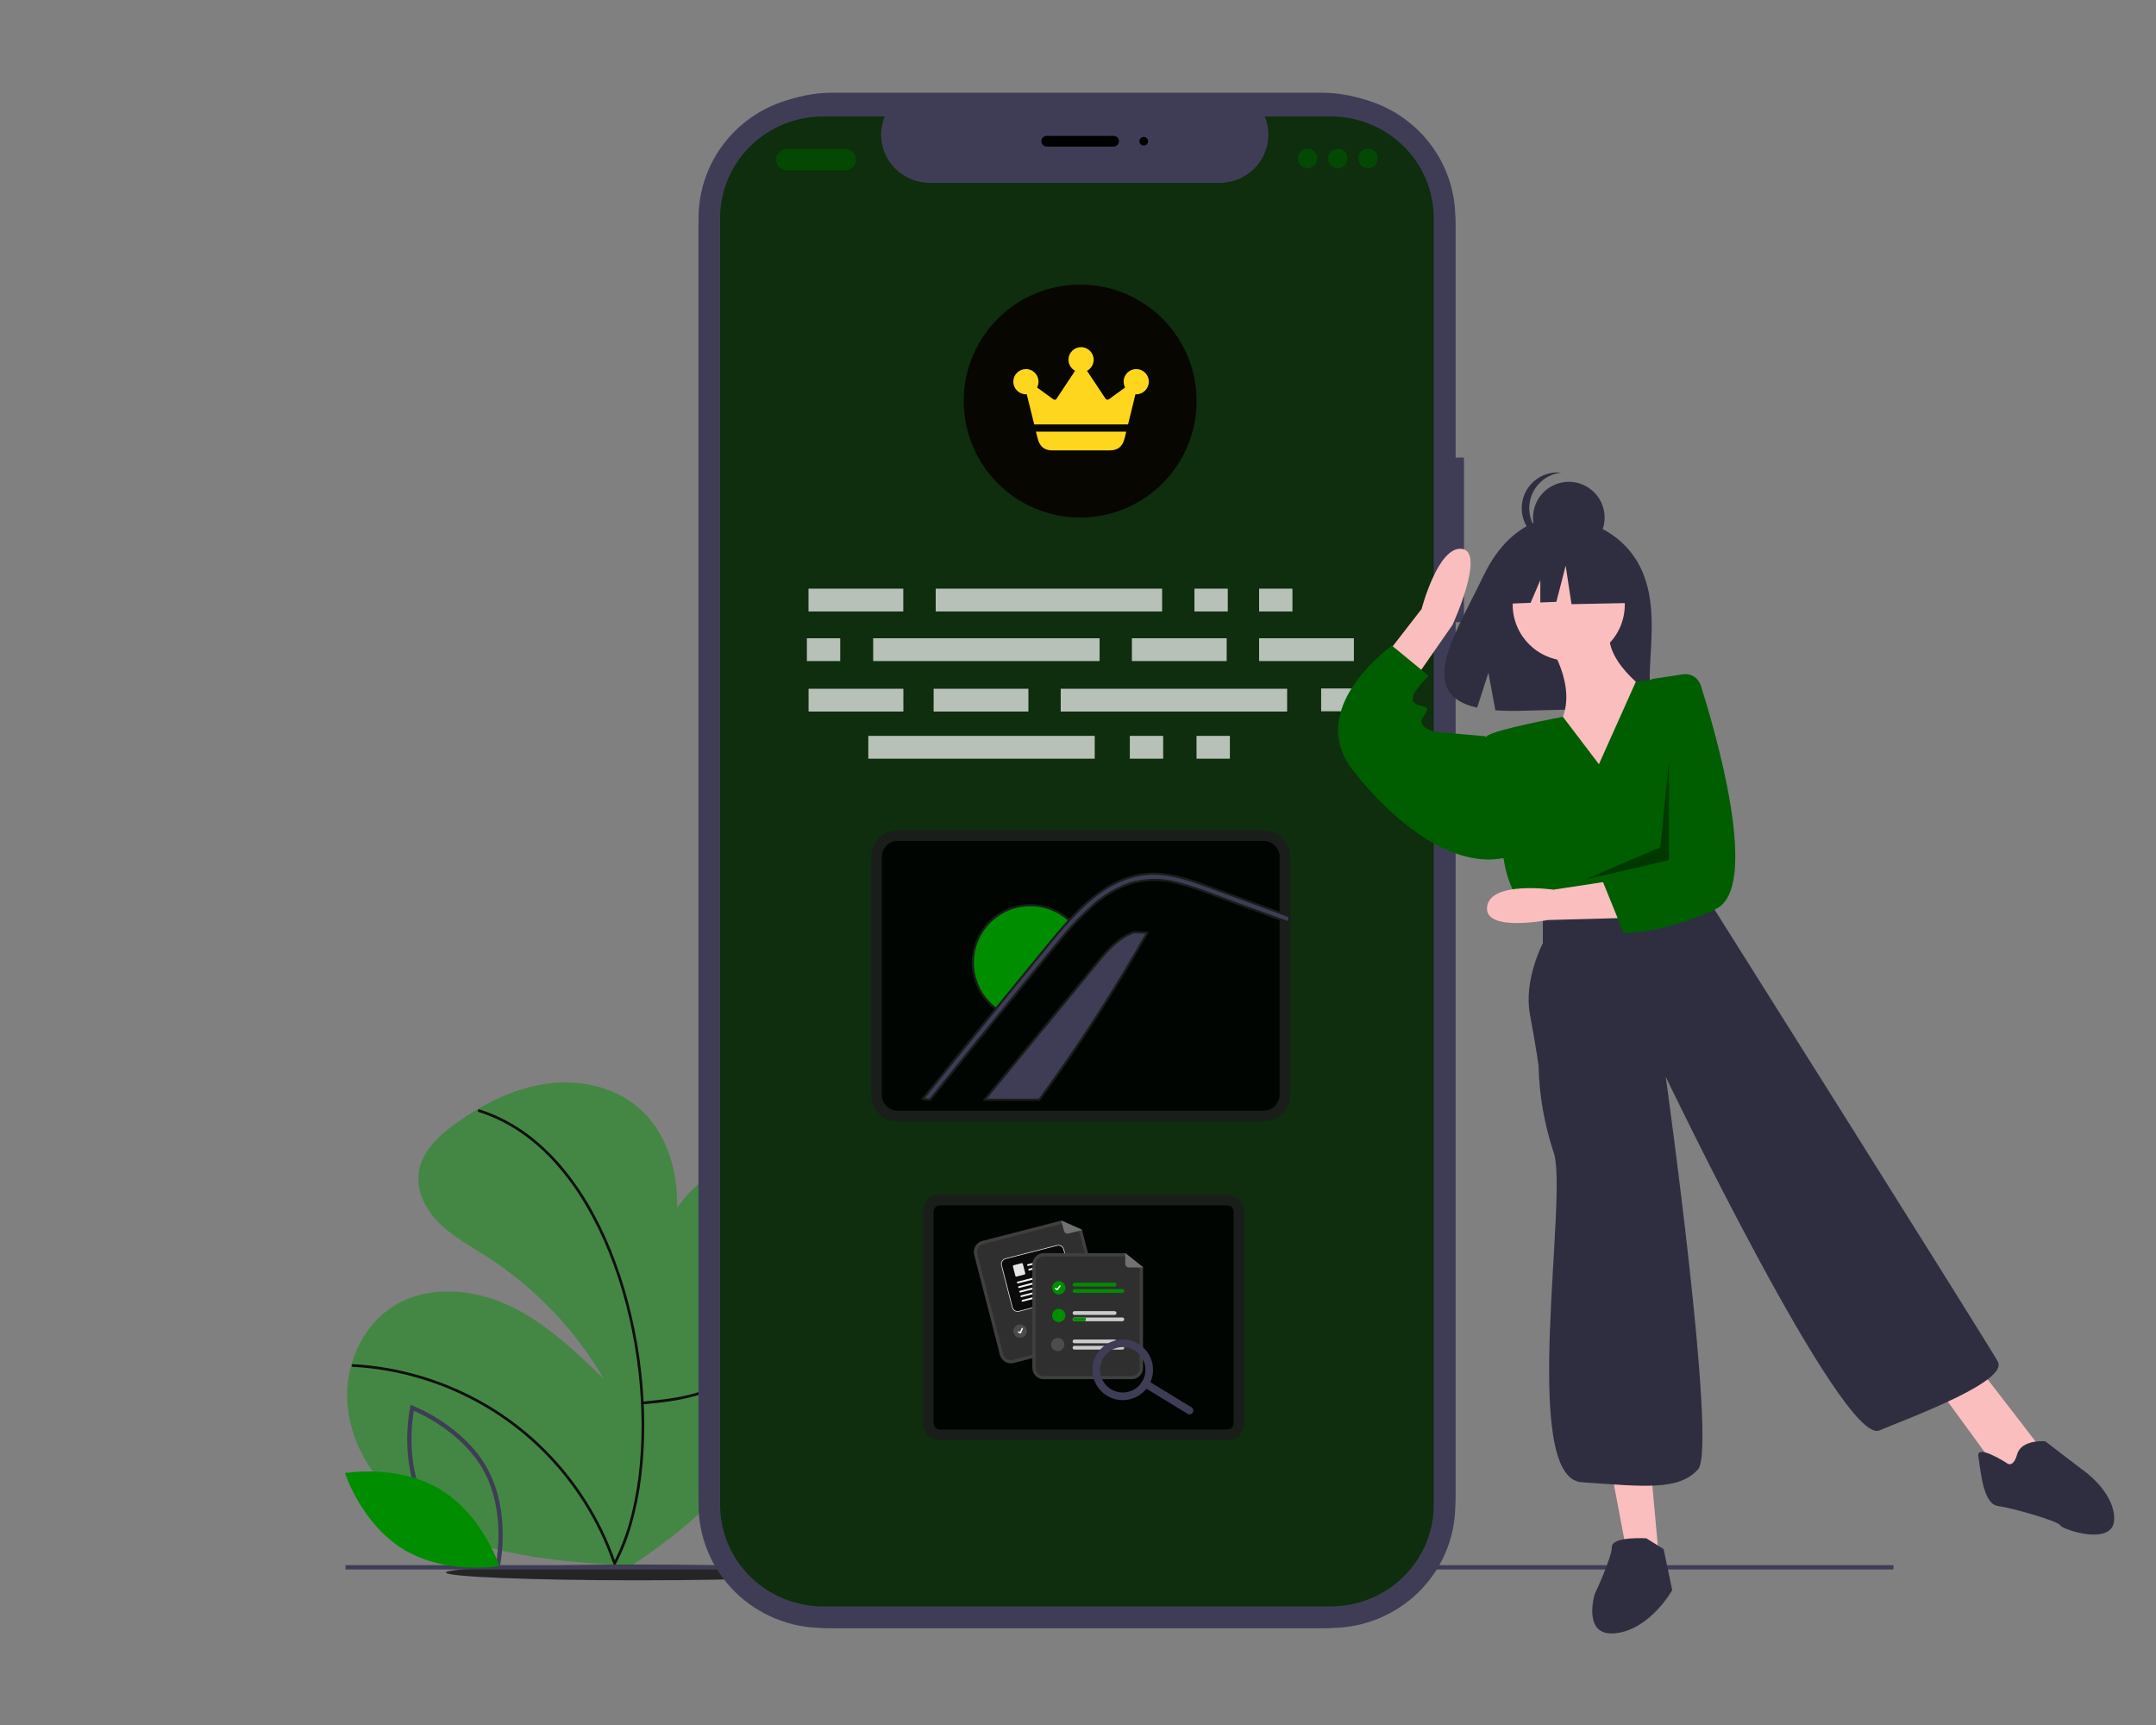 <svg width="1000" height="800" viewBox="0 0 1000 800" fill="none" xmlns="http://www.w3.org/2000/svg">
<rect x="0" y="0" width="1000" height="800" fill="#808080" stroke="none"/>
<g clip-path="url(#clip0_3426_99)">
<path d="M389.899 602.819C389.495 604.944 389.01 607.048 388.445 609.13C388.384 609.372 388.315 609.61 388.247 609.852H380.384C379.714 609.852 379.072 610.119 378.599 610.592C378.125 611.066 377.859 611.708 377.858 612.377V634.792C377.62 635.236 377.378 635.676 377.137 636.117C375.888 638.39 374.589 640.638 373.261 642.857C351.609 678.924 321.41 709.106 285.33 730.738L287.466 725.917C286.683 725.863 285.896 725.809 285.113 725.755C268.064 724.589 250.957 723.298 234.308 719.465C216.89 715.457 199.852 708.503 186.202 696.975C172.548 685.443 162.538 668.974 161.149 651.156C160.686 645.033 161.305 638.875 162.978 632.967C166.179 621.593 173.172 611.36 183.261 605.305C199.109 595.797 219.781 597.735 236.487 605.644C253.19 613.55 266.787 626.638 280.062 639.498C266.659 616.514 247.997 597.035 225.608 582.659C218.19 577.911 210.316 573.682 204.009 567.529C197.705 561.381 193.054 552.76 194.169 544.025C195.435 534.116 203.551 526.596 211.68 520.798C214.928 518.481 218.28 516.284 221.737 514.263C231.49 508.548 242.041 504.236 253.183 502.637C268.277 500.469 284.579 503.759 296.151 513.689C309.188 524.879 314.536 542.924 314.027 560.186C322.059 548.51 334.446 539.572 348.436 539.193C362.959 538.803 376.765 547.979 384.039 560.558C391.31 573.133 392.616 588.548 389.899 602.819Z" fill="#008E00" fill-opacity="0.47"/>
<path d="M298.011 651.313C306.517 650.564 314.375 649.689 322.618 647.356C330.608 645.095 338.297 641.311 343.985 635.13C350.102 628.483 353.405 619.851 355.735 611.257C357.034 606.466 358.101 601.608 359.109 596.748C360.201 591.475 361.172 586.179 362.022 580.86C363.712 570.271 364.919 559.62 365.642 548.906C365.729 547.606 365.809 546.305 365.882 545.004C365.927 544.201 364.679 544.203 364.634 545.004C364.04 555.564 362.971 566.083 361.428 576.561C359.905 586.856 357.956 597.106 355.484 607.216C353.389 615.781 350.678 624.479 345.306 631.609C340.269 638.295 332.994 642.664 325.139 645.277C317.145 647.935 308.717 648.996 300.364 649.785C299.339 649.882 299.036 649.974 298.01 650.065C297.216 650.135 297.209 651.384 298.011 651.313Z" fill="#0F0F0F"/>
<path d="M163.699 633.888C174.431 634.483 185.055 636.355 195.344 639.464C205.638 642.567 215.53 646.873 224.816 652.292C233.788 657.533 242.117 663.804 249.634 670.978C256.929 677.945 263.431 685.697 269.02 694.094C274.635 702.512 279.289 711.533 282.893 720.988C283.333 722.145 283.756 723.308 284.163 724.477C284.426 725.231 285.633 724.907 285.367 724.145C281.995 714.491 277.55 705.245 272.114 696.582C266.68 687.919 260.303 679.885 253.098 672.626C245.779 665.255 237.632 658.754 228.821 653.252C210.321 641.728 189.351 634.757 167.633 632.91C166.323 632.8 165.012 632.71 163.699 632.639C162.896 632.595 162.898 633.844 163.699 633.888Z" fill="#0F0F0F"/>
<path d="M222.074 515.727C228.936 517.909 235.44 521.088 241.379 525.16C247.447 529.351 252.981 534.265 257.859 539.796C262.999 545.614 267.569 551.912 271.505 558.603C275.681 565.668 279.308 573.043 282.356 580.663C285.493 588.486 288.133 596.5 290.257 604.656C292.417 612.91 294.104 621.28 295.31 629.725C296.51 638.081 297.236 646.498 297.485 654.936C297.736 663.005 297.497 671.081 296.771 679.121C296.106 686.622 294.892 694.064 293.139 701.387C291.583 708.001 289.389 714.449 286.589 720.64C285.94 722.045 285.252 723.43 284.524 724.797C284.146 725.505 285.223 726.137 285.602 725.427C288.696 719.513 291.167 713.294 292.975 706.869C295.003 699.717 296.473 692.419 297.372 685.039C298.368 677.033 298.854 668.971 298.825 660.903C298.807 652.427 298.302 643.959 297.314 635.541C296.325 627.018 294.856 618.557 292.915 610.199C290.979 601.827 288.523 593.584 285.561 585.518C282.706 577.71 279.289 570.119 275.334 562.805C271.568 555.827 267.179 549.202 262.221 543.013C257.512 537.121 252.137 531.793 246.201 527.138C240.478 522.663 234.154 519.015 227.415 516.301C225.768 515.646 224.098 515.053 222.406 514.523C221.637 514.281 221.309 515.486 222.074 515.727Z" fill="#0F0F0F"/>
<path d="M296.129 732.896C345.452 732.896 385.436 731.28 385.436 729.287C385.436 727.294 345.452 725.679 296.129 725.679C246.807 725.679 206.823 727.294 206.823 729.287C206.823 731.28 246.807 732.896 296.129 732.896Z" fill="#252525"/>
<path d="M679.033 212.224H675.12V105.037C675.12 96.89 673.516 88.823 670.398 81.296C667.281 73.77 662.711 66.931 656.95 61.17C651.19 55.409 644.351 50.84 636.824 47.722C629.297 44.605 621.23 43 613.083 43H385.994C377.847 43 369.78 44.605 362.254 47.722C354.727 50.84 347.888 55.409 342.127 61.17C336.367 66.931 331.797 73.77 328.679 81.296C325.562 88.823 323.957 96.89 323.957 105.037V693.072C323.957 701.218 325.562 709.285 328.679 716.812C331.797 724.339 336.367 731.178 342.127 736.938C347.888 742.699 354.727 747.269 362.254 750.386C369.78 753.504 377.847 755.108 385.994 755.108H613.083C621.23 755.108 629.297 753.504 636.824 750.386C644.351 747.269 651.19 742.699 656.95 736.938C662.711 731.178 667.281 724.339 670.398 716.812C673.516 709.285 675.12 701.218 675.12 693.072V288.521H679.033L679.033 212.224Z" fill="#3F3D56"/>
<path d="M516.5 68H485.5C484.837 68 484.201 67.737 483.732 67.268C483.263 66.799 483 66.163 483 65.5C483 64.837 483.263 64.201 483.732 63.732C484.201 63.263 484.837 63 485.5 63H516.5C517.163 63 517.799 63.263 518.268 63.732C518.737 64.201 519 64.837 519 65.5C519 66.163 518.737 66.799 518.268 67.268C517.799 67.737 517.163 68 516.5 68Z" fill="black"/>
<path d="M530.5 67.5C531.605 67.5 532.5 66.605 532.5 65.5C532.5 64.395 531.605 63.5 530.5 63.5C529.395 63.5 528.5 64.395 528.5 65.5C528.5 66.605 529.395 67.5 530.5 67.5Z" fill="black"/>
<path d="M878.244 725.871H160.244V727.871H878.244V725.871Z" fill="#3F3D56"/>
<path d="M417.84 49L414.979 55.912C413.89 58.543 413.475 61.394 413.769 64.215C414.062 67.036 415.056 69.747 416.668 72.11C418.28 74.474 420.464 76.419 423.03 77.767C425.597 79.114 428.466 79.821 431.383 79.821H565.599C568.515 79.821 571.384 79.114 573.951 77.767C576.518 76.419 578.701 74.474 580.313 72.11C581.925 69.747 582.919 67.036 583.213 64.215C583.507 61.394 583.093 58.543 582.004 55.912L579.142 49H617.204C624.127 49 630.985 50.343 637.385 52.955C643.785 55.567 649.604 59.397 654.51 64.231C659.416 69.064 663.311 74.807 665.971 81.132C668.63 87.457 670 94.239 670 101.09V697.91C670 704.761 668.63 711.544 665.971 717.869C663.311 724.194 659.416 729.936 654.51 734.77C649.604 739.603 643.785 743.433 637.385 746.045C630.985 748.657 624.127 750 617.204 750H381.796C374.873 750 368.016 748.657 361.616 746.045C355.216 743.433 349.396 739.603 344.49 734.77C339.584 729.936 335.689 724.194 333.029 717.869C330.37 711.544 329 704.761 329 697.91V101.09L329.004 100.447C329.087 93.815 330.453 87.259 333.029 81.132C335.689 74.807 339.584 69.064 344.49 64.231C349.396 59.397 355.216 55.567 361.616 52.955C368.016 50.343 374.873 49 381.796 49H417.84Z" fill="#0E2E0E" stroke="#3F3D56" stroke-width="10"/>
<path d="M586.098 387.5L586.589 387.513C589.036 387.636 591.357 388.662 593.098 390.402C594.838 392.143 595.864 394.464 595.987 396.911L596 397.402V507.71C595.997 510.335 594.954 512.851 593.098 514.707C591.241 516.564 588.723 517.608 586.098 517.61H416.403C413.778 517.607 411.261 516.562 409.404 514.705C407.664 512.965 406.637 510.644 406.513 508.197L406.5 507.707V397.403C406.504 394.778 407.548 392.261 409.404 390.404C411.145 388.664 413.466 387.637 415.912 387.513L416.403 387.5H586.098Z" fill="black" fill-opacity="0.9" stroke="#1A1E1A" stroke-width="5"/>
<path d="M532.132 432.558C516.954 459.328 500.229 485.19 482.037 510.012H456.736C473.944 489.049 491.164 468.086 508.396 447.123L508.397 447.122C513.402 441.012 518.729 434.755 526.038 432.304L532.132 432.558Z" fill="#3F3D56" stroke="#1A1E1A"/>
<path d="M475.149 419.922C482.084 419.206 489.024 421.234 494.48 425.573L494.483 425.576C495.341 426.245 496.153 426.97 496.914 427.746C494.251 430.539 491.695 433.44 489.282 436.451C483.768 443.091 478.331 449.79 472.878 456.466C469.577 460.502 466.275 464.54 463.009 468.578C462.101 467.971 461.234 467.303 460.416 466.579L460.413 466.576L459.925 466.142C454.946 461.603 451.864 455.339 451.315 448.608C450.749 441.66 452.927 434.766 457.382 429.404C461.837 424.042 468.215 420.638 475.149 419.922Z" fill="#008E00" stroke="#1A1E1A"/>
<path d="M534.298 405.199C542.716 405.071 550.868 407.74 558.791 410.591V410.59C567.32 413.68 575.816 416.819 584.338 419.94L598 424.94V427.904L596.872 427.49L571.542 418.231H571.541C563.325 415.233 555.054 411.777 546.507 409.599H546.508C539.001 407.452 531.029 407.554 523.58 409.893L523.568 409.897L523.557 409.902C517.144 412.274 511.258 415.877 506.23 420.505L505.747 420.956C503.492 423.041 501.305 425.178 499.188 427.395L499.187 427.397C498.497 428.126 497.805 428.858 497.124 429.589L497.122 429.592C495.078 431.816 493.102 434.092 491.226 436.45C485.714 443.092 480.272 449.796 474.823 456.464C471.424 460.623 468.022 464.774 464.661 468.925C453.493 482.592 442.39 496.284 431.354 510.003C430.246 509.977 429.142 509.854 428.056 509.635C439.198 495.797 450.392 481.994 461.638 468.227V468.226C461.768 468.066 461.898 467.905 462.028 467.745C462.158 467.585 462.288 467.425 462.418 467.265L462.42 467.263C463.759 465.595 465.128 463.916 466.488 462.245L466.487 462.244C469.332 458.76 472.178 455.277 475.024 451.796L483.567 441.357C487.711 436.293 491.81 431.227 496.257 426.441L496.262 426.435L496.268 426.428C496.531 426.126 496.805 425.832 497.096 425.522C497.54 425.046 497.935 424.632 498.395 424.141C508.057 414.161 520.025 405.436 534.298 405.199Z" fill="#3F3D56" stroke="#1A1E1A"/>
<path d="M436 556.5H569.174C572.211 556.5 574.674 558.962 574.674 562V659.965C574.674 663.002 572.211 665.465 569.174 665.465H436C432.962 665.465 430.5 663.002 430.5 659.965V562C430.5 558.962 432.962 556.5 436 556.5Z" fill="#010501" stroke="#1A1E1A" stroke-width="5"/>
<path d="M509.743 621.918L470.172 632.108C468.829 632.452 467.405 632.25 466.212 631.545C465.019 630.841 464.154 629.691 463.807 628.35L451.84 581.878C451.496 580.535 451.698 579.111 452.402 577.918C453.107 576.725 454.256 575.86 455.598 575.513L492.412 566.033L501.835 570.251L513.501 615.551C513.846 616.893 513.644 618.318 512.939 619.512C512.234 620.705 511.085 621.571 509.743 621.918Z" fill="#3F3F3F"/>
<path d="M455.977 576.969C455.022 577.216 454.204 577.832 453.702 578.681C453.2 579.531 453.056 580.545 453.301 581.501L465.268 627.974C465.515 628.929 466.131 629.747 466.981 630.249C467.83 630.75 468.844 630.894 469.8 630.65L509.371 620.46C510.326 620.212 511.145 619.596 511.646 618.747C512.148 617.897 512.292 616.883 512.047 615.928L500.562 571.328L492.281 567.621L455.977 576.969Z" fill="#2F2F2F"/>
<path d="M501.734 570.49L495.61 572.067C495.163 572.182 494.688 572.115 494.29 571.88C493.893 571.645 493.605 571.262 493.49 570.815L492.325 566.292C492.32 566.272 492.32 566.251 492.326 566.232C492.333 566.212 492.344 566.195 492.36 566.182C492.375 566.169 492.394 566.16 492.414 566.157C492.434 566.154 492.455 566.157 492.474 566.165L501.75 570.285C501.769 570.295 501.784 570.31 501.794 570.329C501.805 570.348 501.809 570.369 501.807 570.39C501.806 570.412 501.798 570.432 501.784 570.449C501.771 570.466 501.753 570.478 501.733 570.485L501.734 570.49Z" fill="#717171"/>
<path d="M498.512 610.175L480.494 614.815C480.383 614.843 480.268 614.85 480.155 614.834C480.041 614.818 479.933 614.78 479.834 614.721C479.736 614.663 479.65 614.586 479.581 614.495C479.512 614.404 479.462 614.3 479.434 614.189C479.405 614.078 479.399 613.963 479.415 613.85C479.431 613.737 479.469 613.628 479.527 613.529C479.585 613.431 479.662 613.345 479.754 613.276C479.845 613.207 479.949 613.157 480.06 613.129L498.076 608.49C498.186 608.461 498.302 608.455 498.415 608.471C498.528 608.487 498.637 608.525 498.735 608.583C498.834 608.642 498.92 608.718 498.989 608.81C499.057 608.901 499.107 609.005 499.136 609.116C499.164 609.227 499.171 609.342 499.155 609.455C499.139 609.568 499.1 609.677 499.042 609.776C498.984 609.874 498.907 609.96 498.816 610.029C498.724 610.097 498.62 610.147 498.51 610.176L498.512 610.175Z" fill="#CCCCCC"/>
<path d="M502.722 612.124L481.229 617.656C481.006 617.714 480.768 617.68 480.569 617.563C480.371 617.445 480.227 617.254 480.169 617.03C480.112 616.807 480.145 616.569 480.263 616.371C480.38 616.172 480.572 616.028 480.795 615.97L502.288 610.435C502.512 610.378 502.749 610.411 502.948 610.529C503.147 610.646 503.291 610.838 503.348 611.061C503.406 611.285 503.372 611.522 503.255 611.721C503.137 611.92 502.946 612.064 502.722 612.121V612.124Z" fill="#CCCCCC"/>
<path d="M473.143 620.402C474.842 620.402 476.219 619.024 476.219 617.326C476.219 615.627 474.842 614.25 473.143 614.25C471.445 614.25 470.067 615.627 470.067 617.326C470.067 619.024 471.445 620.402 473.143 620.402Z" fill="#4C4C4C"/>
<path d="M496.595 602.124L472.668 608.283C471.977 608.459 471.244 608.354 470.63 607.991C470.015 607.628 469.569 607.037 469.389 606.347L464.376 586.865C464.2 586.173 464.305 585.44 464.668 584.826C465.031 584.211 465.622 583.766 466.312 583.586L490.239 577.427C490.931 577.251 491.664 577.356 492.278 577.718C492.893 578.081 493.339 578.672 493.518 579.363L498.532 598.842C498.709 599.534 498.605 600.268 498.242 600.883C497.879 601.498 497.287 601.944 496.595 602.124Z" fill="#0A0A0A"/>
<path d="M496.595 602.124L472.668 608.283C471.977 608.459 471.244 608.354 470.63 607.991C470.015 607.628 469.569 607.037 469.389 606.347L464.376 586.865C464.2 586.173 464.305 585.44 464.668 584.826C465.031 584.211 465.622 583.766 466.312 583.586L490.239 577.427C490.931 577.251 491.664 577.356 492.278 577.718C492.893 578.081 493.339 578.672 493.518 579.363L498.532 598.842C498.709 599.534 498.605 600.268 498.242 600.883C497.879 601.498 497.287 601.944 496.595 602.124ZM466.395 583.896C465.786 584.053 465.263 584.447 464.943 584.989C464.623 585.531 464.531 586.179 464.687 586.789L469.701 606.268C469.859 606.878 470.252 607.4 470.795 607.72C471.337 608.04 471.984 608.132 472.594 607.976L496.521 601.817C497.131 601.659 497.654 601.266 497.974 600.723C498.294 600.181 498.386 599.534 498.229 598.924L493.215 579.445C493.058 578.835 492.665 578.313 492.122 577.992C491.58 577.672 490.933 577.58 490.322 577.737L466.395 583.896Z" fill="#E6E6E6"/>
<path d="M489.025 583.98L476.949 587.088C476.843 587.117 476.73 587.106 476.633 587.055C476.536 587.005 476.461 586.919 476.425 586.816C476.408 586.762 476.402 586.705 476.407 586.648C476.413 586.592 476.43 586.538 476.458 586.488C476.485 586.439 476.522 586.395 476.567 586.361C476.612 586.326 476.663 586.301 476.718 586.287L489.01 583.123C489.51 583.375 489.376 583.889 489.024 583.98H489.025Z" fill="#F2F2F2"/>
<path d="M489.57 586.099L477.494 589.207C477.389 589.236 477.276 589.225 477.179 589.174C477.081 589.124 477.007 589.038 476.97 588.935C476.953 588.881 476.948 588.824 476.953 588.768C476.959 588.711 476.976 588.657 477.003 588.607C477.031 588.558 477.068 588.514 477.113 588.48C477.157 588.445 477.209 588.42 477.263 588.406L489.555 585.242C490.055 585.494 489.921 586.008 489.569 586.099H489.57Z" fill="#F2F2F2"/>
<path d="M475.195 591.084L471.51 592.033C471.39 592.064 471.262 592.046 471.155 591.982C471.048 591.919 470.971 591.816 470.94 591.696L469.819 587.347C469.788 587.226 469.807 587.099 469.87 586.992C469.933 586.884 470.036 586.807 470.156 586.776L473.841 585.827C473.962 585.796 474.09 585.814 474.197 585.877C474.304 585.94 474.381 586.043 474.412 586.164L475.532 590.513C475.563 590.633 475.545 590.761 475.482 590.868C475.419 590.975 475.316 591.053 475.195 591.084Z" fill="#E6E6E6"/>
<path d="M490.652 590.444L472.222 595.188C472.116 595.218 472.004 595.206 471.906 595.156C471.809 595.105 471.735 595.02 471.698 594.916C471.681 594.862 471.675 594.806 471.681 594.749C471.686 594.693 471.704 594.638 471.731 594.589C471.758 594.54 471.796 594.496 471.84 594.461C471.885 594.427 471.936 594.402 471.991 594.387L490.637 589.587C491.135 589.839 491.004 590.353 490.652 590.444Z" fill="#F2F2F2"/>
<path d="M491.198 592.564L472.768 597.308C472.662 597.337 472.55 597.325 472.452 597.275C472.355 597.224 472.281 597.139 472.244 597.036C472.227 596.982 472.221 596.925 472.227 596.868C472.232 596.812 472.249 596.758 472.277 596.708C472.304 596.659 472.341 596.615 472.386 596.581C472.431 596.546 472.482 596.521 472.537 596.507L491.183 591.707C491.68 591.954 491.55 592.473 491.198 592.564Z" fill="#F2F2F2"/>
<path d="M491.743 594.681L473.313 599.425C473.208 599.454 473.095 599.442 472.998 599.392C472.9 599.341 472.826 599.256 472.789 599.153C472.772 599.099 472.766 599.042 472.772 598.986C472.777 598.929 472.794 598.875 472.822 598.825C472.849 598.776 472.886 598.732 472.931 598.698C472.976 598.663 473.027 598.638 473.082 598.624L491.728 593.824C492.226 594.076 492.095 594.59 491.743 594.681Z" fill="#F2F2F2"/>
<path d="M492.289 596.798L473.859 601.542C473.753 601.572 473.64 601.56 473.543 601.509C473.446 601.459 473.371 601.373 473.335 601.27C473.318 601.216 473.312 601.159 473.318 601.103C473.323 601.047 473.34 600.992 473.368 600.943C473.395 600.893 473.432 600.85 473.477 600.815C473.522 600.78 473.573 600.755 473.628 600.741L492.274 595.941C492.774 596.193 492.642 596.707 492.289 596.798Z" fill="#F2F2F2"/>
<path d="M492.834 598.917L474.404 603.661C474.298 603.69 474.185 603.679 474.088 603.628C473.991 603.578 473.916 603.492 473.88 603.389C473.863 603.335 473.857 603.278 473.862 603.222C473.868 603.166 473.885 603.111 473.913 603.062C473.94 603.012 473.977 602.969 474.022 602.934C474.067 602.899 474.118 602.874 474.173 602.86L492.819 598.06C493.317 598.312 493.186 598.826 492.834 598.917Z" fill="#F2F2F2"/>
<path d="M473.369 618.399C473.303 618.416 473.233 618.411 473.169 618.385L472.331 618.03C472.292 618.013 472.257 617.989 472.228 617.959C472.198 617.929 472.175 617.894 472.159 617.855C472.143 617.815 472.135 617.774 472.136 617.731C472.136 617.689 472.145 617.648 472.161 617.609C472.178 617.57 472.202 617.535 472.232 617.505C472.262 617.476 472.297 617.452 472.337 617.437C472.376 617.421 472.417 617.413 472.46 617.413C472.502 617.414 472.543 617.422 472.582 617.439L473.125 617.67L473.837 615.996C473.854 615.957 473.878 615.922 473.908 615.892C473.938 615.863 473.973 615.839 474.013 615.824C474.052 615.808 474.093 615.8 474.136 615.8C474.178 615.801 474.219 615.809 474.258 615.826C474.336 615.859 474.398 615.922 474.43 616.001C474.462 616.08 474.461 616.168 474.428 616.247L473.591 618.215C473.572 618.26 473.542 618.301 473.505 618.333C473.467 618.365 473.423 618.388 473.375 618.4L473.369 618.399Z" fill="white"/>
<path d="M524.921 639.624H484.058C482.673 639.623 481.344 639.071 480.364 638.092C479.385 637.112 478.834 635.784 478.832 634.398V586.409C478.834 585.024 479.385 583.695 480.364 582.716C481.344 581.736 482.673 581.185 484.058 581.183H522.073L530.146 587.618V634.398C530.144 635.783 529.593 637.112 528.614 638.091C527.634 639.071 526.306 639.622 524.921 639.624Z" fill="#3F3F3F"/>
<path d="M484.062 582.689C483.075 582.69 482.129 583.083 481.431 583.78C480.733 584.478 480.341 585.424 480.34 586.411V634.4C480.341 635.387 480.733 636.333 481.431 637.031C482.129 637.728 483.075 638.121 484.062 638.122H524.924C525.911 638.121 526.857 637.728 527.555 637.031C528.252 636.333 528.645 635.387 528.646 634.4V588.344L521.551 582.689H484.062Z" fill="#2F2F2F"/>
<path d="M516.972 596.643H498.364C498.133 596.643 497.911 596.551 497.748 596.388C497.585 596.225 497.493 596.003 497.493 595.772C497.493 595.541 497.585 595.32 497.748 595.157C497.911 594.994 498.133 594.902 498.364 594.902H516.964C517.194 594.902 517.416 594.994 517.579 595.157C517.742 595.32 517.834 595.541 517.834 595.772C517.834 596.003 517.742 596.225 517.579 596.388C517.416 596.551 517.194 596.643 516.964 596.643H516.972Z" fill="#008E00"/>
<path d="M520.564 599.58H498.364C498.133 599.58 497.911 599.489 497.748 599.325C497.585 599.162 497.493 598.941 497.493 598.71C497.493 598.479 497.585 598.258 497.748 598.094C497.911 597.931 498.133 597.839 498.364 597.839H520.564C520.795 597.839 521.016 597.931 521.179 598.094C521.342 598.258 521.434 598.479 521.434 598.71C521.434 598.941 521.342 599.162 521.179 599.325C521.016 599.489 520.795 599.58 520.564 599.58Z" fill="#008E00"/>
<path d="M516.972 608.066H498.372C498.142 608.066 497.92 608.158 497.757 608.321C497.594 608.484 497.502 608.706 497.502 608.936C497.502 609.167 497.594 609.389 497.757 609.552C497.92 609.715 498.142 609.807 498.372 609.807H516.972C517.203 609.807 517.425 609.715 517.588 609.552C517.751 609.389 517.843 609.167 517.843 608.936C517.843 608.706 517.751 608.484 517.588 608.321C517.425 608.158 517.203 608.066 516.972 608.066Z" fill="#CCCCCC"/>
<path d="M520.56 611.003H498.37C498.139 611.003 497.917 611.095 497.754 611.258C497.591 611.422 497.499 611.643 497.499 611.874C497.499 612.105 497.591 612.326 497.754 612.489C497.917 612.653 498.139 612.744 498.37 612.744H520.56C520.79 612.744 521.012 612.653 521.175 612.489C521.338 612.326 521.43 612.105 521.43 611.874C521.43 611.643 521.338 611.422 521.175 611.258C521.012 611.095 520.79 611.003 520.56 611.003Z" fill="#CCCCCC"/>
<path d="M516.972 622.965H498.364C498.133 622.965 497.911 622.873 497.748 622.71C497.585 622.547 497.493 622.326 497.493 622.095C497.493 621.864 497.585 621.642 497.748 621.479C497.911 621.316 498.133 621.224 498.364 621.224H516.964C517.194 621.224 517.416 621.316 517.579 621.479C517.742 621.642 517.834 621.864 517.834 622.095C517.834 622.326 517.742 622.547 517.579 622.71C517.416 622.873 517.194 622.965 516.964 622.965H516.972Z" fill="#CCCCCC"/>
<path d="M520.564 625.907H498.364C498.133 625.907 497.911 625.815 497.748 625.652C497.585 625.488 497.493 625.267 497.493 625.036C497.493 624.805 497.585 624.584 497.748 624.421C497.911 624.257 498.133 624.166 498.364 624.166H520.564C520.795 624.166 521.016 624.257 521.179 624.421C521.342 624.584 521.434 624.805 521.434 625.036C521.434 625.267 521.342 625.488 521.179 625.652C521.016 625.815 520.795 625.907 520.564 625.907Z" fill="#CCCCCC"/>
<path d="M491.076 600.318C492.775 600.318 494.152 598.94 494.152 597.242C494.152 595.543 492.775 594.166 491.076 594.166C489.377 594.166 488 595.543 488 597.242C488 598.94 489.377 600.318 491.076 600.318Z" fill="#008E00"/>
<path d="M490.318 598.413C490.249 598.413 490.182 598.391 490.126 598.349L489.403 597.796C489.336 597.744 489.291 597.668 489.28 597.583C489.269 597.499 489.292 597.413 489.344 597.346C489.396 597.278 489.472 597.234 489.557 597.223C489.641 597.211 489.727 597.234 489.794 597.286L490.262 597.645L491.369 596.201C491.421 596.134 491.498 596.089 491.582 596.078C491.666 596.067 491.752 596.09 491.819 596.142C491.886 596.194 491.93 596.271 491.941 596.355C491.952 596.439 491.93 596.524 491.878 596.592L490.578 598.292C490.548 598.331 490.509 598.363 490.465 598.385C490.42 598.406 490.372 598.417 490.322 598.417L490.318 598.413Z" fill="white"/>
<path d="M494.152 610.074C494.152 610.478 494.073 610.878 493.918 611.251C493.764 611.625 493.537 611.964 493.251 612.25C492.966 612.535 492.627 612.762 492.253 612.917C491.88 613.071 491.48 613.151 491.076 613.151C491.05 613.153 491.023 613.153 490.997 613.151C490.392 613.135 489.805 612.942 489.31 612.594C488.815 612.247 488.433 611.761 488.212 611.198C487.991 610.635 487.942 610.019 488.069 609.427C488.197 608.836 488.496 608.295 488.929 607.873C489.363 607.451 489.911 607.166 490.506 607.053C491.1 606.941 491.715 607.007 492.272 607.242C492.829 607.477 493.305 607.872 493.64 608.376C493.974 608.88 494.152 609.472 494.152 610.077V610.074Z" fill="#008E00"/>
<path d="M490.622 626.644C492.321 626.644 493.698 625.267 493.698 623.568C493.698 621.869 492.321 620.492 490.622 620.492C488.923 620.492 487.546 621.869 487.546 623.568C487.546 625.267 488.923 626.644 490.622 626.644Z" fill="#4C4C4C"/>
<path d="M529.99 587.824H523.663C523.201 587.824 522.758 587.641 522.432 587.314C522.105 586.988 521.922 586.545 521.922 586.083V581.412C521.922 581.392 521.928 581.372 521.939 581.355C521.95 581.338 521.965 581.324 521.983 581.315C522.002 581.306 522.022 581.303 522.042 581.305C522.063 581.307 522.082 581.315 522.098 581.327L530.054 587.627C530.071 587.641 530.084 587.661 530.09 587.682C530.097 587.704 530.096 587.727 530.089 587.748C530.081 587.77 530.067 587.788 530.049 587.801C530.03 587.814 530.008 587.821 529.986 587.821L529.99 587.824Z" fill="#717171"/>
<path d="M503.685 611.003C503.685 611.591 503.607 612.177 503.454 612.744H498.37C498.139 612.744 497.917 612.653 497.754 612.489C497.591 612.326 497.499 612.105 497.499 611.874C497.499 611.643 497.591 611.422 497.754 611.258C497.917 611.095 498.139 611.003 498.37 611.003H503.685Z" fill="#008E00"/>
<path d="M553.238 655.095C553.117 655.292 552.96 655.463 552.773 655.599C552.587 655.735 552.376 655.833 552.152 655.888C551.928 655.942 551.695 655.952 551.467 655.916C551.239 655.88 551.02 655.8 550.824 655.68L530.334 643.18C529.936 642.938 529.65 642.547 529.541 642.094C529.431 641.641 529.505 641.163 529.748 640.766C529.991 640.368 530.381 640.083 530.834 639.973C531.287 639.863 531.765 639.938 532.163 640.18L552.653 652.68C552.85 652.8 553.021 652.958 553.157 653.144C553.293 653.331 553.391 653.542 553.446 653.766C553.5 653.991 553.51 654.223 553.474 654.451C553.438 654.679 553.358 654.898 553.238 655.095Z" fill="#3F3D56"/>
<path d="M532.748 642.598C531.301 644.97 529.183 646.86 526.662 648.029C524.141 649.198 521.33 649.593 518.584 649.164C515.839 648.735 513.282 647.501 511.237 645.619C509.193 643.737 507.752 641.291 507.098 638.59C506.444 635.889 506.605 633.055 507.562 630.446C508.518 627.837 510.227 625.57 512.472 623.932C514.717 622.294 517.397 621.359 520.173 621.244C522.95 621.129 525.698 621.84 528.07 623.288C531.251 625.228 533.531 628.353 534.408 631.974C535.285 635.595 534.688 639.417 532.748 642.598ZM511.758 629.798C510.673 631.577 510.14 633.638 510.226 635.72C510.312 637.802 511.014 639.812 512.243 641.496C513.471 643.179 515.171 644.46 517.128 645.178C519.084 645.895 521.21 646.016 523.235 645.525C525.261 645.034 527.095 643.954 528.507 642.421C529.918 640.887 530.843 638.97 531.165 636.911C531.487 634.852 531.191 632.744 530.314 630.853C529.438 628.962 528.02 627.374 526.241 626.289C525.06 625.568 523.748 625.087 522.381 624.874C521.014 624.66 519.618 624.718 518.273 625.044C516.928 625.369 515.661 625.957 514.543 626.773C513.425 627.588 512.479 628.616 511.758 629.798Z" fill="#3F3D56"/>
<path d="M231.562 727.765L230.489 727.363C230.253 727.274 206.781 718.281 195.785 697.889C184.789 677.497 190.173 652.944 190.229 652.699L190.482 651.581L191.555 651.983C191.791 652.072 215.263 661.065 226.259 681.457C237.255 701.849 231.871 726.402 231.815 726.647L231.562 727.765ZM197.546 696.94C206.842 714.181 225.391 723.019 230.091 725.037C230.984 720 233.787 699.63 224.498 682.406C215.211 665.183 196.655 656.332 191.953 654.309C191.059 659.349 188.258 679.716 197.546 696.94Z" fill="#3F3D56"/>
<path d="M204.188 690.736C223.949 702.625 231.559 726.239 231.559 726.239C231.559 726.239 207.132 730.578 187.371 718.689C167.61 706.8 160 683.186 160 683.186C160 683.186 184.428 678.847 204.188 690.736Z" fill="#008E00"/>
<path d="M418.962 273H375V283.583H418.962V273Z" fill="white" fill-opacity="0.7"/>
<path d="M569.468 273H554V283.583H569.468V273Z" fill="white" fill-opacity="0.7"/>
<path d="M599.468 273H584V283.583H599.468V273Z" fill="white" fill-opacity="0.7"/>
<path d="M539.019 273H434V283.583H539.019V273Z" fill="white" fill-opacity="0.7"/>
<path d="M539.507 341.272H524.039V351.855H539.507V341.272Z" fill="white" fill-opacity="0.7"/>
<path d="M570.443 341.272H554.975V351.855H570.443V341.272Z" fill="white" fill-opacity="0.7"/>
<path d="M507.758 341.272H402.738V351.855H507.758V341.272Z" fill="white" fill-opacity="0.7"/>
<path d="M568.962 296H525V306.583H568.962V296Z" fill="white" fill-opacity="0.7"/>
<path d="M627.962 296H584V306.583H627.962V296Z" fill="white" fill-opacity="0.7"/>
<path d="M389.712 296H374.244V306.583H389.712V296Z" fill="white" fill-opacity="0.7"/>
<path d="M510.019 296H405V306.583H510.019V296Z" fill="white" fill-opacity="0.7"/>
<path d="M433.038 330H477V319.417H433.038V330Z" fill="white" fill-opacity="0.7"/>
<path d="M375.038 330H419V319.417H375.038V330Z" fill="white" fill-opacity="0.7"/>
<path d="M612.776 329.874H628.244V319.291H612.776V329.874Z" fill="white" fill-opacity="0.7"/>
<path d="M491.981 330H597V319.417H491.981V330Z" fill="white" fill-opacity="0.7"/>
<path d="M501 240C530.823 240 555 215.823 555 186C555 156.177 530.823 132 501 132C471.177 132 447 156.177 447 186C447 215.823 471.177 240 501 240Z" fill="#070600"/>
<path d="M480.488 200.174L481.223 203.112C482.154 206.932 484.188 208.891 488.231 208.891H514.622C518.69 208.891 520.699 206.981 521.655 203.112L522.39 200.174H480.488ZM479.679 196.82H523.223L527.83 177.967L525.82 176.817L514.524 185.043C513.691 185.631 513.127 185.41 512.662 184.749L502.027 168.688L500.851 168.639L490.118 184.823C489.701 185.459 489.211 185.655 488.378 185.068L477.302 176.988L474.95 177.6L479.679 196.82ZM475.856 182.864C479.091 182.864 481.688 180.244 481.688 176.988C481.688 173.805 479.091 171.161 475.856 171.161C472.622 171.161 470 173.781 470 176.988C470 180.244 472.646 182.864 475.856 182.864ZM501.439 172.679C504.649 172.679 507.271 170.059 507.271 166.827C507.271 163.644 504.649 161 501.439 161C498.18 161 495.582 163.62 495.582 166.827C495.582 170.059 498.204 172.679 501.439 172.679ZM526.996 182.864C530.206 182.864 532.853 180.244 532.853 176.988C532.853 173.781 530.231 171.161 526.996 171.161C523.786 171.161 521.164 173.805 521.164 176.988C521.164 180.244 523.786 182.864 526.996 182.864Z" fill="#FFD61E"/>
<path d="M759.414 260.483C747.807 240.871 724.843 239.957 724.843 239.957C724.843 239.957 702.467 237.096 688.112 266.965C674.733 294.806 656.268 321.687 685.14 328.204L690.355 311.973L693.584 329.413C697.695 329.708 701.819 329.779 705.938 329.624C736.857 328.626 766.303 329.916 765.355 318.821C764.095 304.071 770.582 279.354 759.414 260.483Z" fill="#2F2E41"/>
<path d="M717.615 297.417C717.615 297.417 732.615 318.417 723.615 335.417C714.615 352.417 744.615 370.417 744.615 370.417L766.615 322.417C766.615 322.417 740.615 305.417 747.615 289.417L717.615 297.417Z" fill="#FBBEBE"/>
<path d="M727.615 306.417C741.975 306.417 753.615 294.777 753.615 280.417C753.615 266.058 741.975 254.417 727.615 254.417C713.256 254.417 701.615 266.058 701.615 280.417C701.615 294.777 713.256 306.417 727.615 306.417Z" fill="#FBBEBE"/>
<path d="M637.635 310.473L659.363 282.439C659.363 282.439 667.013 253.055 678.094 254.544C689.175 256.034 673.717 289.784 673.717 289.784L652.128 320.815L637.635 310.473Z" fill="#FBBEBE"/>
<path d="M747.615 683.417L754.615 720.417L769.615 724.417L765.615 680.417L747.615 683.417Z" fill="#FBBEBE"/>
<path d="M898.615 643.417L925.615 680.417L936.615 685.417L945.615 670.417L918.615 635.417L898.615 643.417Z" fill="#FBBEBE"/>
<path d="M741.615 354.417L724.934 332.458C724.934 332.458 692.615 338.417 689.615 341.417C686.615 344.417 697.615 399.417 697.615 399.417C697.615 399.417 699.615 414.417 708.615 422.417L717.615 428.417L791.615 413.417L794.398 380.491C795.411 368.499 793.908 356.426 789.985 345.048C786.062 333.67 779.805 323.237 771.615 314.417L758.739 316.177L741.615 354.417Z" fill="#005D00"/>
<path d="M693.615 343.417L688.615 341.417L665.615 339.417C665.615 339.417 657.615 337.417 659.615 333.417C661.615 329.417 663.615 328.417 659.615 327.417C655.615 326.417 654.615 325.417 655.615 322.417C656.615 319.417 662.615 313.417 662.615 313.417L645.615 299.417C645.615 299.417 644.695 300.068 643.207 301.272C634.767 308.106 608.06 332.762 627.615 357.417C650.615 386.417 677.615 403.417 699.615 397.417L693.615 343.417Z" fill="#005D00"/>
<path d="M715.615 423.417V437.417C715.615 437.417 706.615 454.417 709.615 470.417C712.615 486.417 713.615 494.417 713.615 494.417C713.942 508.025 716.301 521.507 720.615 534.417C727.615 554.417 704.615 685.417 733.615 687.417C762.615 689.417 778.615 691.417 787.615 681.417C796.615 671.417 772.615 499.417 772.615 499.417C772.615 499.417 854.615 670.417 871.615 663.417C888.615 656.417 931.615 640.417 926.615 631.417C921.615 622.417 795.615 422.417 795.615 422.417L791.615 413.417L715.615 423.417Z" fill="#2F2E41"/>
<path d="M763.615 713.417C763.615 713.417 747.615 712.417 747.615 717.417C747.615 722.417 739.615 739.417 739.615 739.417C739.615 739.417 733.615 759.417 749.615 757.417C765.615 755.417 775.615 737.417 775.615 737.417L771.615 718.417L763.615 713.417Z" fill="#2F2E41"/>
<path d="M930.615 678.417C930.615 678.417 916.615 669.417 917.615 675.417C918.615 681.417 919.615 697.417 926.615 698.417C933.615 699.417 954.615 705.417 955.615 707.417C956.615 709.417 980.615 717.417 980.615 704.417C980.615 691.417 965.615 681.417 965.615 681.417L948.615 668.417C948.615 668.417 937.615 667.417 935.615 674.417C933.615 681.417 930.615 678.417 930.615 678.417Z" fill="#2F2E41"/>
<path d="M727.655 256.66C736.825 256.66 744.258 249.227 744.258 240.057C744.258 230.887 736.825 223.453 727.655 223.453C718.485 223.453 711.051 230.887 711.051 240.057C711.051 249.227 718.485 256.66 727.655 256.66Z" fill="#2F2E41"/>
<path d="M709.303 235.687C709.303 231.587 710.821 227.631 713.564 224.583C716.307 221.534 720.081 219.609 724.159 219.177C721.843 218.93 719.501 219.174 717.286 219.891C715.07 220.608 713.031 221.784 711.299 223.341C709.567 224.898 708.183 226.802 707.235 228.929C706.287 231.056 705.797 233.359 705.797 235.687C705.797 238.016 706.287 240.319 707.235 242.446C708.183 244.573 709.567 246.477 711.299 248.034C713.031 249.591 715.07 250.766 717.286 251.484C719.501 252.201 721.843 252.444 724.159 252.198C720.081 251.766 716.307 249.84 713.564 246.792C710.821 243.744 709.303 239.788 709.303 235.687Z" fill="#2F2E41"/>
<path d="M754.282 258.593L731.596 246.709L700.266 251.571L693.785 280.199L709.92 279.579L714.428 269.061V279.405L721.873 279.119L726.194 262.374L728.895 280.199L755.363 279.659L754.282 258.593Z" fill="#2F2E41"/>
<path d="M752.924 425.734L717.936 426.68C717.936 426.68 688.082 432.489 689.757 420.439C691.432 408.389 720.557 412.604 720.557 412.604L752.437 407.74L752.924 425.734Z" fill="#FBBEBE"/>
<path d="M780.606 312.722C782.365 312.456 784.16 312.826 785.67 313.766C787.18 314.706 788.305 316.154 788.842 317.85C795.691 339.434 816.793 411.663 795.827 421.573C771.134 433.245 753.113 432.731 753.113 432.731L743.468 408.983L752.248 400.743L761.623 340.468L766.115 314.917L780.606 312.722Z" fill="#005D00"/>
<path opacity="0.4" d="M774.115 352.917L770.115 392.917L735.115 407.917L774.115 398.917V352.917Z" fill="black"/>
<path d="M392 79H365C363.674 79 362.402 78.473 361.464 77.535C360.527 76.598 360 75.326 360 74C360 72.674 360.527 71.402 361.464 70.465C362.402 69.527 363.674 69 365 69H392C393.326 69 394.598 69.527 395.536 70.465C396.473 71.402 397 72.674 397 74C397 75.326 396.473 76.598 395.536 77.535C394.598 78.473 393.326 79 392 79Z" fill="#034903"/>
<path d="M606.5 78C608.985 78 611 75.985 611 73.5C611 71.015 608.985 69 606.5 69C604.015 69 602 71.015 602 73.5C602 75.985 604.015 78 606.5 78Z" fill="#034903"/>
<path d="M620.5 78C622.985 78 625 75.985 625 73.5C625 71.015 622.985 69 620.5 69C618.015 69 616 71.015 616 73.5C616 75.985 618.015 78 620.5 78Z" fill="#034903"/>
<path d="M634.5 78C636.985 78 639 75.985 639 73.5C639 71.015 636.985 69 634.5 69C632.015 69 630 71.015 630 73.5C630 75.985 632.015 78 634.5 78Z" fill="#034903"/>
</g>
<defs>
<clipPath id="clip0_3426_99">
<rect width="820.615" height="714.558" fill="white" transform="translate(160 43)"/>
</clipPath>
</defs>
</svg>
